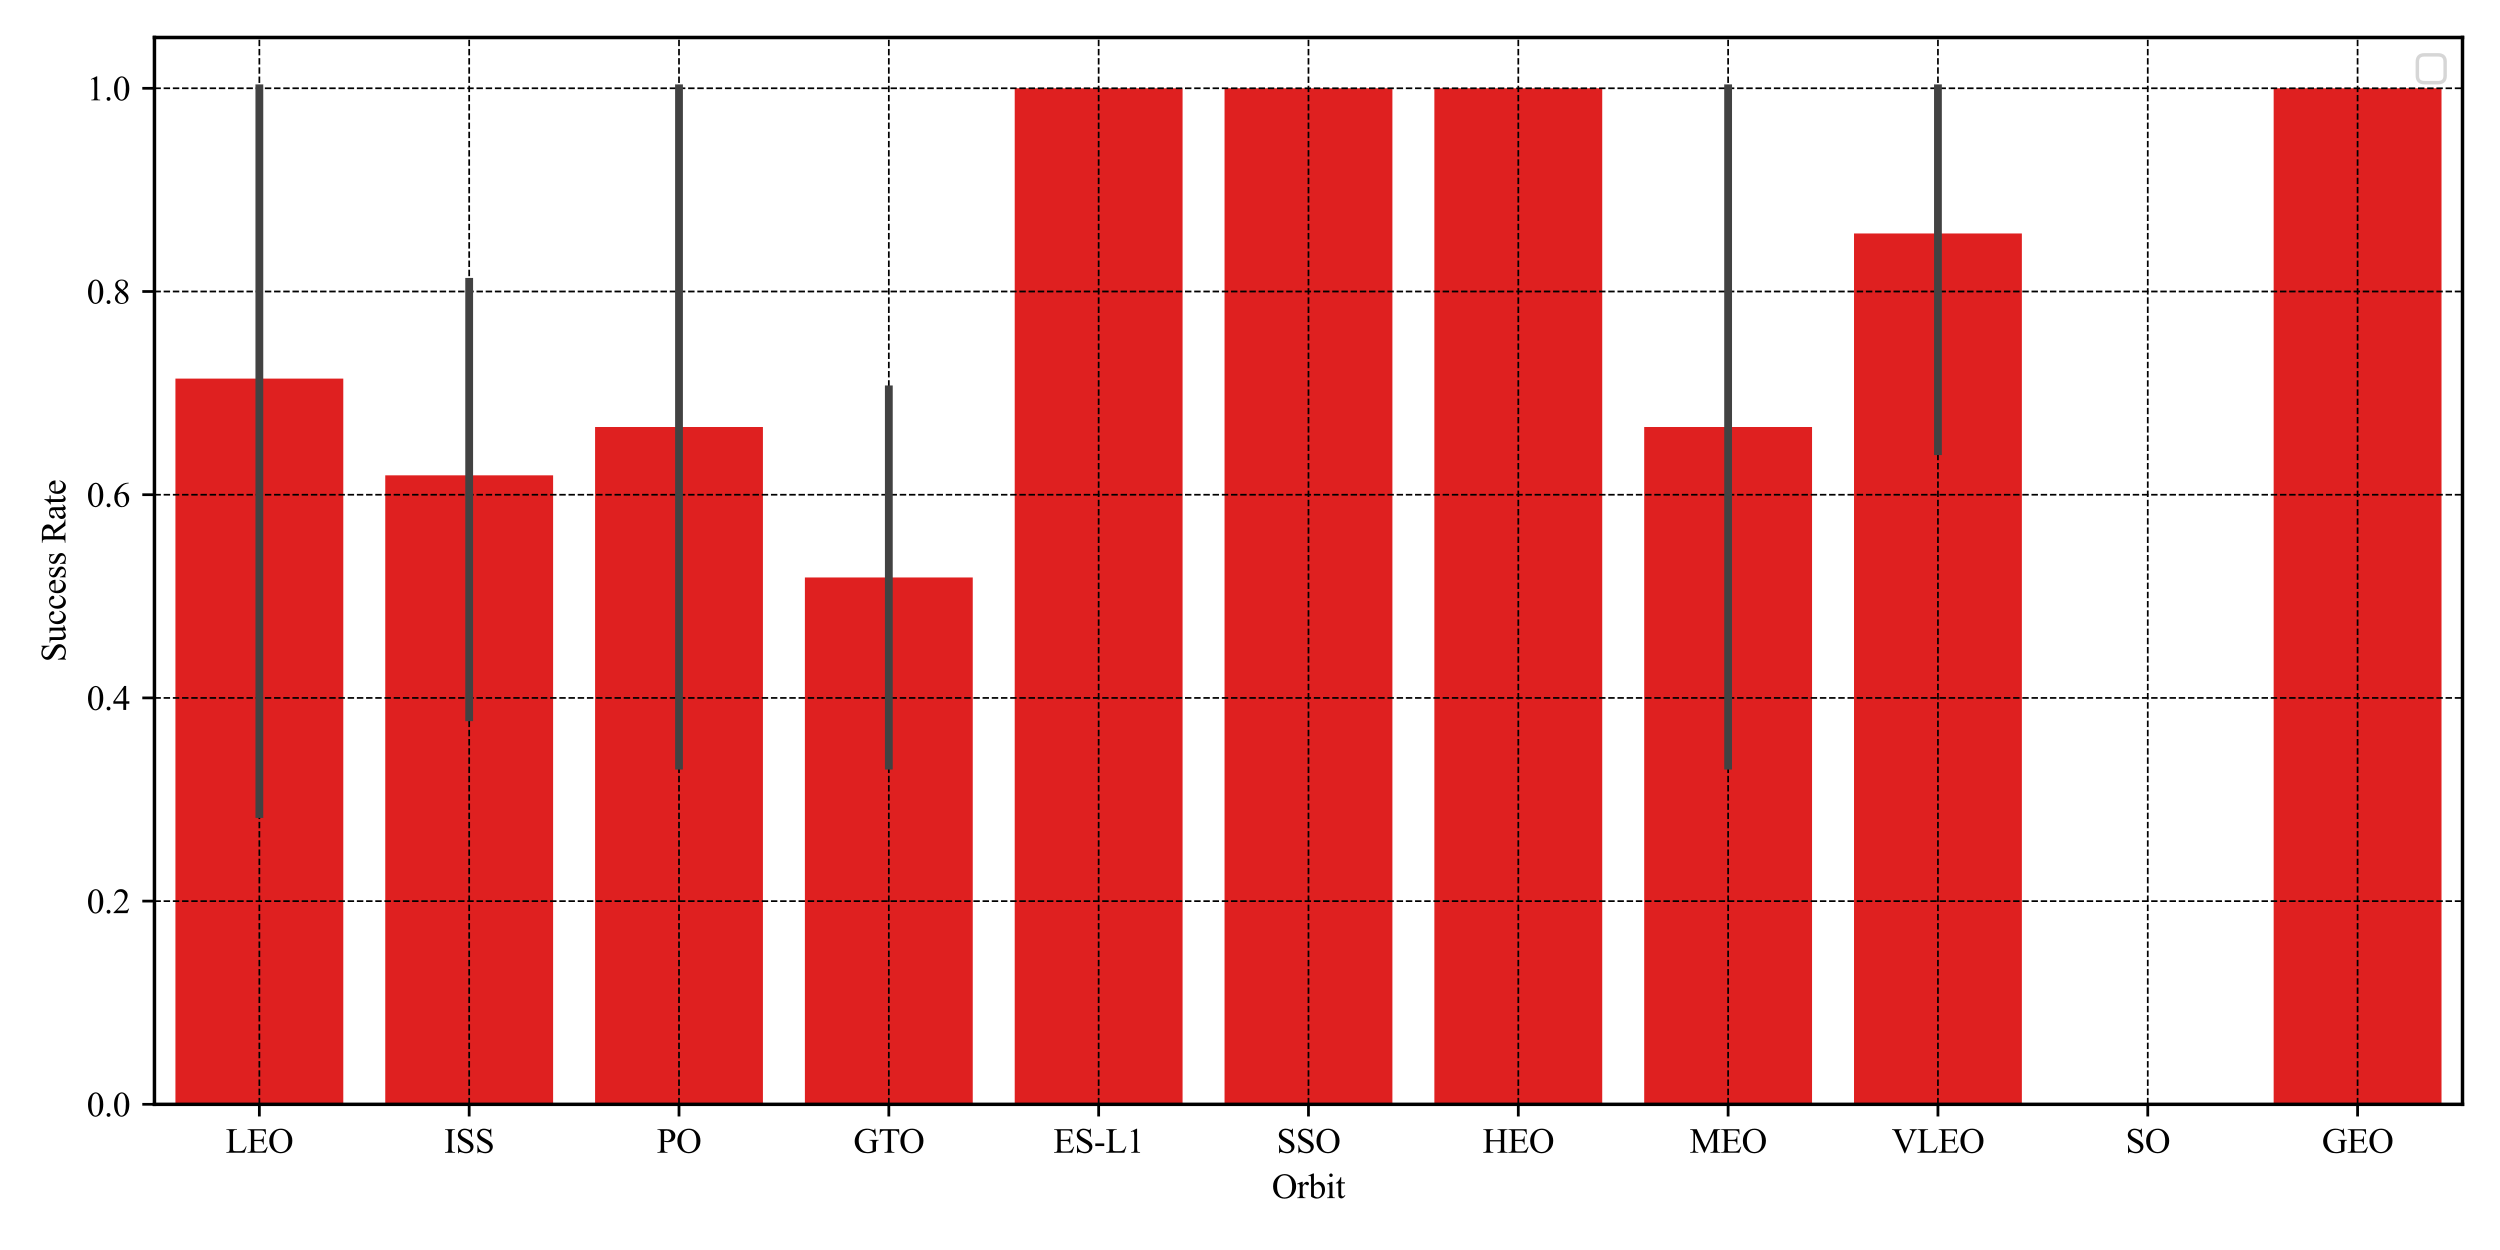 <?xml version="1.0" encoding="utf-8" standalone="no"?>
<!DOCTYPE svg PUBLIC "-//W3C//DTD SVG 1.1//EN"
  "http://www.w3.org/Graphics/SVG/1.1/DTD/svg11.dtd">
<svg xmlns:xlink="http://www.w3.org/1999/xlink" width="720pt" height="360pt" viewBox="0 0 720 360" xmlns="http://www.w3.org/2000/svg" version="1.1">
 <defs>
  <style type="text/css">*{stroke-linejoin: round; stroke-linecap: butt}</style>
 </defs>
 <g id="figure_1">
  <g id="patch_1">
   <path d="M 0 360
L 720 360
L 720 0
L 0 0
z
" style="fill: #ffffff"/>
  </g>
  <g id="axes_1">
   <g id="patch_2">
    <path d="M 44.48 318.04
L 709.2 318.04
L 709.2 10.8
L 44.48 10.8
z
" style="fill: #ffffff"/>
   </g>
   <g id="patch_3">
    <path d="M 50.523 318.04
L 98.866 318.04
L 98.866 109.033
L 50.523 109.033
z
" clip-path="url(#p573bfc4d11)" style="fill: #df2020"/>
   </g>
   <g id="patch_4">
    <path d="M 110.952 318.04
L 159.295 318.04
L 159.295 136.901
L 110.952 136.901
z
" clip-path="url(#p573bfc4d11)" style="fill: #df2020"/>
   </g>
   <g id="patch_5">
    <path d="M 171.381 318.04
L 219.724 318.04
L 219.724 122.967
L 171.381 122.967
z
" clip-path="url(#p573bfc4d11)" style="fill: #df2020"/>
   </g>
   <g id="patch_6">
    <path d="M 231.81 318.04
L 280.153 318.04
L 280.153 166.317
L 231.81 166.317
z
" clip-path="url(#p573bfc4d11)" style="fill: #df2020"/>
   </g>
   <g id="patch_7">
    <path d="M 292.239 318.04
L 340.583 318.04
L 340.583 25.43
L 292.239 25.43
z
" clip-path="url(#p573bfc4d11)" style="fill: #df2020"/>
   </g>
   <g id="patch_8">
    <path d="M 352.668 318.04
L 401.012 318.04
L 401.012 25.43
L 352.668 25.43
z
" clip-path="url(#p573bfc4d11)" style="fill: #df2020"/>
   </g>
   <g id="patch_9">
    <path d="M 413.097 318.04
L 461.441 318.04
L 461.441 25.43
L 413.097 25.43
z
" clip-path="url(#p573bfc4d11)" style="fill: #df2020"/>
   </g>
   <g id="patch_10">
    <path d="M 473.527 318.04
L 521.87 318.04
L 521.87 122.967
L 473.527 122.967
z
" clip-path="url(#p573bfc4d11)" style="fill: #df2020"/>
   </g>
   <g id="patch_11">
    <path d="M 533.956 318.04
L 582.299 318.04
L 582.299 67.232
L 533.956 67.232
z
" clip-path="url(#p573bfc4d11)" style="fill: #df2020"/>
   </g>
   <g id="patch_12">
    <path d="M 594.385 318.04
L 642.728 318.04
L 642.728 318.04
L 594.385 318.04
z
" clip-path="url(#p573bfc4d11)" style="fill: #df2020"/>
   </g>
   <g id="patch_13">
    <path d="M 654.814 318.04
L 703.157 318.04
L 703.157 25.43
L 654.814 25.43
z
" clip-path="url(#p573bfc4d11)" style="fill: #df2020"/>
   </g>
   <g id="matplotlib.axis_1">
    <g id="xtick_1">
     <g id="line2d_1">
      <path d="M 74.695 318.04
L 74.695 10.8
" clip-path="url(#p573bfc4d11)" style="fill: none; stroke-dasharray: 1.85,0.8; stroke-dashoffset: 0; stroke: #000000; stroke-width: 0.5"/>
     </g>
     <g id="line2d_2">
      <defs>
       <path id="ma840906dba" d="M 0 0
L 0 3.5
" style="stroke: #000000; stroke-width: 0.8"/>
      </defs>
      <g>
       <use xlink:href="#ma840906dba" x="74.695" y="318.04" style="stroke: #000000; stroke-width: 0.8"/>
      </g>
     </g>
     <g id="text_1">
      <!-- LEO -->
      <g transform="translate(64.976 331.984) scale(0.1 -0.1)">
       <defs>
        <path id="TimesNewRomanPSMT-4c" d="M 3669 1172
L 3772 1150
L 3409 0
L 128 0
L 128 116
L 288 116
Q 556 116 672 291
Q 738 391 738 753
L 738 3488
Q 738 3884 650 3984
Q 528 4122 288 4122
L 128 4122
L 128 4238
L 2047 4238
L 2047 4122
Q 1709 4125 1573 4059
Q 1438 3994 1388 3894
Q 1338 3794 1338 3416
L 1338 753
Q 1338 494 1388 397
Q 1425 331 1503 300
Q 1581 269 1991 269
L 2300 269
Q 2788 269 2984 341
Q 3181 413 3343 595
Q 3506 778 3669 1172
z
" transform="scale(0.016)"/>
        <path id="TimesNewRomanPSMT-45" d="M 1338 4006
L 1338 2331
L 2269 2331
Q 2631 2331 2753 2441
Q 2916 2584 2934 2947
L 3050 2947
L 3050 1472
L 2934 1472
Q 2891 1781 2847 1869
Q 2791 1978 2662 2040
Q 2534 2103 2269 2103
L 1338 2103
L 1338 706
Q 1338 425 1363 364
Q 1388 303 1450 267
Q 1513 231 1688 231
L 2406 231
Q 2766 231 2928 281
Q 3091 331 3241 478
Q 3434 672 3638 1063
L 3763 1063
L 3397 0
L 131 0
L 131 116
L 281 116
Q 431 116 566 188
Q 666 238 702 338
Q 738 438 738 747
L 738 3500
Q 738 3903 656 3997
Q 544 4122 281 4122
L 131 4122
L 131 4238
L 3397 4238
L 3444 3309
L 3322 3309
Q 3256 3644 3176 3769
Q 3097 3894 2941 3959
Q 2816 4006 2500 4006
L 1338 4006
z
" transform="scale(0.016)"/>
        <path id="TimesNewRomanPSMT-4f" d="M 2341 4334
Q 3166 4334 3770 3707
Q 4375 3081 4375 2144
Q 4375 1178 3765 540
Q 3156 -97 2291 -97
Q 1416 -97 820 525
Q 225 1147 225 2134
Q 225 3144 913 3781
Q 1509 4334 2341 4334
z
M 2281 4106
Q 1713 4106 1369 3684
Q 941 3159 941 2147
Q 941 1109 1384 550
Q 1725 125 2284 125
Q 2881 125 3270 590
Q 3659 1056 3659 2059
Q 3659 3147 3231 3681
Q 2888 4106 2281 4106
z
" transform="scale(0.016)"/>
       </defs>
       <use xlink:href="#TimesNewRomanPSMT-4c"/>
       <use xlink:href="#TimesNewRomanPSMT-45" transform="translate(61.084 0)"/>
       <use xlink:href="#TimesNewRomanPSMT-4f" transform="translate(122.168 0)"/>
      </g>
     </g>
    </g>
    <g id="xtick_2">
     <g id="line2d_3">
      <path d="M 135.124 318.04
L 135.124 10.8
" clip-path="url(#p573bfc4d11)" style="fill: none; stroke-dasharray: 1.85,0.8; stroke-dashoffset: 0; stroke: #000000; stroke-width: 0.5"/>
     </g>
     <g id="line2d_4">
      <g>
       <use xlink:href="#ma840906dba" x="135.124" y="318.04" style="stroke: #000000; stroke-width: 0.8"/>
      </g>
     </g>
     <g id="text_2">
      <!-- ISS -->
      <g transform="translate(127.898 331.984) scale(0.1 -0.1)">
       <defs>
        <path id="TimesNewRomanPSMT-49" d="M 1975 116
L 1975 0
L 159 0
L 159 116
L 309 116
Q 572 116 691 269
Q 766 369 766 750
L 766 3488
Q 766 3809 725 3913
Q 694 3991 597 4047
Q 459 4122 309 4122
L 159 4122
L 159 4238
L 1975 4238
L 1975 4122
L 1822 4122
Q 1563 4122 1444 3969
Q 1366 3869 1366 3488
L 1366 750
Q 1366 428 1406 325
Q 1438 247 1538 191
Q 1672 116 1822 116
L 1975 116
z
" transform="scale(0.016)"/>
        <path id="TimesNewRomanPSMT-53" d="M 2934 4334
L 2934 2869
L 2819 2869
Q 2763 3291 2617 3541
Q 2472 3791 2203 3937
Q 1934 4084 1647 4084
Q 1322 4084 1109 3886
Q 897 3688 897 3434
Q 897 3241 1031 3081
Q 1225 2847 1953 2456
Q 2547 2138 2764 1967
Q 2981 1797 3098 1565
Q 3216 1334 3216 1081
Q 3216 600 2842 251
Q 2469 -97 1881 -97
Q 1697 -97 1534 -69
Q 1438 -53 1133 45
Q 828 144 747 144
Q 669 144 623 97
Q 578 50 556 -97
L 441 -97
L 441 1356
L 556 1356
Q 638 900 775 673
Q 913 447 1195 297
Q 1478 147 1816 147
Q 2206 147 2432 353
Q 2659 559 2659 841
Q 2659 997 2573 1156
Q 2488 1316 2306 1453
Q 2184 1547 1640 1851
Q 1097 2156 867 2337
Q 638 2519 519 2737
Q 400 2956 400 3219
Q 400 3675 750 4004
Q 1100 4334 1641 4334
Q 1978 4334 2356 4169
Q 2531 4091 2603 4091
Q 2684 4091 2736 4139
Q 2788 4188 2819 4334
L 2934 4334
z
" transform="scale(0.016)"/>
       </defs>
       <use xlink:href="#TimesNewRomanPSMT-49"/>
       <use xlink:href="#TimesNewRomanPSMT-53" transform="translate(33.301 0)"/>
       <use xlink:href="#TimesNewRomanPSMT-53" transform="translate(88.916 0)"/>
      </g>
     </g>
    </g>
    <g id="xtick_3">
     <g id="line2d_5">
      <path d="M 195.553 318.04
L 195.553 10.8
" clip-path="url(#p573bfc4d11)" style="fill: none; stroke-dasharray: 1.85,0.8; stroke-dashoffset: 0; stroke: #000000; stroke-width: 0.5"/>
     </g>
     <g id="line2d_6">
      <g>
       <use xlink:href="#ma840906dba" x="195.553" y="318.04" style="stroke: #000000; stroke-width: 0.8"/>
      </g>
     </g>
     <g id="text_3">
      <!-- PO -->
      <g transform="translate(189.161 331.984) scale(0.1 -0.1)">
       <defs>
        <path id="TimesNewRomanPSMT-50" d="M 1313 1984
L 1313 750
Q 1313 350 1400 253
Q 1519 116 1759 116
L 1922 116
L 1922 0
L 106 0
L 106 116
L 266 116
Q 534 116 650 291
Q 713 388 713 750
L 713 3488
Q 713 3888 628 3984
Q 506 4122 266 4122
L 106 4122
L 106 4238
L 1659 4238
Q 2228 4238 2556 4120
Q 2884 4003 3109 3725
Q 3334 3447 3334 3066
Q 3334 2547 2992 2222
Q 2650 1897 2025 1897
Q 1872 1897 1694 1919
Q 1516 1941 1313 1984
z
M 1313 2163
Q 1478 2131 1606 2115
Q 1734 2100 1825 2100
Q 2150 2100 2386 2351
Q 2622 2603 2622 3003
Q 2622 3278 2509 3514
Q 2397 3750 2190 3867
Q 1984 3984 1722 3984
Q 1563 3984 1313 3925
L 1313 2163
z
" transform="scale(0.016)"/>
       </defs>
       <use xlink:href="#TimesNewRomanPSMT-50"/>
       <use xlink:href="#TimesNewRomanPSMT-4f" transform="translate(55.615 0)"/>
      </g>
     </g>
    </g>
    <g id="xtick_4">
     <g id="line2d_7">
      <path d="M 255.982 318.04
L 255.982 10.8
" clip-path="url(#p573bfc4d11)" style="fill: none; stroke-dasharray: 1.85,0.8; stroke-dashoffset: 0; stroke: #000000; stroke-width: 0.5"/>
     </g>
     <g id="line2d_8">
      <g>
       <use xlink:href="#ma840906dba" x="255.982" y="318.04" style="stroke: #000000; stroke-width: 0.8"/>
      </g>
     </g>
     <g id="text_4">
      <!-- GTO -->
      <g transform="translate(245.794 331.984) scale(0.1 -0.1)">
       <defs>
        <path id="TimesNewRomanPSMT-47" d="M 3928 4334
L 4038 2997
L 3928 2997
Q 3763 3497 3500 3750
Q 3122 4116 2528 4116
Q 1719 4116 1297 3475
Q 944 2934 944 2188
Q 944 1581 1178 1081
Q 1413 581 1792 348
Q 2172 116 2572 116
Q 2806 116 3025 175
Q 3244 234 3447 350
L 3447 1575
Q 3447 1894 3398 1992
Q 3350 2091 3248 2142
Q 3147 2194 2891 2194
L 2891 2313
L 4531 2313
L 4531 2194
L 4453 2194
Q 4209 2194 4119 2031
Q 4056 1916 4056 1575
L 4056 278
Q 3697 84 3347 -6
Q 2997 -97 2569 -97
Q 1341 -97 703 691
Q 225 1281 225 2053
Q 225 2613 494 3125
Q 813 3734 1369 4063
Q 1834 4334 2469 4334
Q 2700 4334 2889 4296
Q 3078 4259 3425 4131
Q 3600 4066 3659 4066
Q 3719 4066 3761 4120
Q 3803 4175 3813 4334
L 3928 4334
z
" transform="scale(0.016)"/>
        <path id="TimesNewRomanPSMT-54" d="M 3703 4238
L 3750 3244
L 3631 3244
Q 3597 3506 3538 3619
Q 3441 3800 3280 3886
Q 3119 3972 2856 3972
L 2259 3972
L 2259 734
Q 2259 344 2344 247
Q 2463 116 2709 116
L 2856 116
L 2856 0
L 1059 0
L 1059 116
L 1209 116
Q 1478 116 1591 278
Q 1659 378 1659 734
L 1659 3972
L 1150 3972
Q 853 3972 728 3928
Q 566 3869 450 3700
Q 334 3531 313 3244
L 194 3244
L 244 4238
L 3703 4238
z
" transform="scale(0.016)"/>
       </defs>
       <use xlink:href="#TimesNewRomanPSMT-47"/>
       <use xlink:href="#TimesNewRomanPSMT-54" transform="translate(72.217 0)"/>
       <use xlink:href="#TimesNewRomanPSMT-4f" transform="translate(131.551 0)"/>
      </g>
     </g>
    </g>
    <g id="xtick_5">
     <g id="line2d_9">
      <path d="M 316.411 318.04
L 316.411 10.8
" clip-path="url(#p573bfc4d11)" style="fill: none; stroke-dasharray: 1.85,0.8; stroke-dashoffset: 0; stroke: #000000; stroke-width: 0.5"/>
     </g>
     <g id="line2d_10">
      <g>
       <use xlink:href="#ma840906dba" x="316.411" y="318.04" style="stroke: #000000; stroke-width: 0.8"/>
      </g>
     </g>
     <g id="text_5">
      <!-- ES-L1 -->
      <g transform="translate(303.358 331.984) scale(0.1 -0.1)">
       <defs>
        <path id="TimesNewRomanPSMT-2d" d="M 259 1672
L 1875 1672
L 1875 1200
L 259 1200
L 259 1672
z
" transform="scale(0.016)"/>
        <path id="TimesNewRomanPSMT-31" d="M 750 3822
L 1781 4325
L 1884 4325
L 1884 747
Q 1884 391 1914 303
Q 1944 216 2037 169
Q 2131 122 2419 116
L 2419 0
L 825 0
L 825 116
Q 1125 122 1212 167
Q 1300 213 1334 289
Q 1369 366 1369 747
L 1369 3034
Q 1369 3497 1338 3628
Q 1316 3728 1258 3775
Q 1200 3822 1119 3822
Q 1003 3822 797 3725
L 750 3822
z
" transform="scale(0.016)"/>
       </defs>
       <use xlink:href="#TimesNewRomanPSMT-45"/>
       <use xlink:href="#TimesNewRomanPSMT-53" transform="translate(61.084 0)"/>
       <use xlink:href="#TimesNewRomanPSMT-2d" transform="translate(116.699 0)"/>
       <use xlink:href="#TimesNewRomanPSMT-4c" transform="translate(150 0)"/>
       <use xlink:href="#TimesNewRomanPSMT-31" transform="translate(211.084 0)"/>
      </g>
     </g>
    </g>
    <g id="xtick_6">
     <g id="line2d_11">
      <path d="M 376.84 318.04
L 376.84 10.8
" clip-path="url(#p573bfc4d11)" style="fill: none; stroke-dasharray: 1.85,0.8; stroke-dashoffset: 0; stroke: #000000; stroke-width: 0.5"/>
     </g>
     <g id="line2d_12">
      <g>
       <use xlink:href="#ma840906dba" x="376.84" y="318.04" style="stroke: #000000; stroke-width: 0.8"/>
      </g>
     </g>
     <g id="text_6">
      <!-- SSO -->
      <g transform="translate(367.668 331.984) scale(0.1 -0.1)">
       <use xlink:href="#TimesNewRomanPSMT-53"/>
       <use xlink:href="#TimesNewRomanPSMT-53" transform="translate(55.615 0)"/>
       <use xlink:href="#TimesNewRomanPSMT-4f" transform="translate(111.23 0)"/>
      </g>
     </g>
    </g>
    <g id="xtick_7">
     <g id="line2d_13">
      <path d="M 437.269 318.04
L 437.269 10.8
" clip-path="url(#p573bfc4d11)" style="fill: none; stroke-dasharray: 1.85,0.8; stroke-dashoffset: 0; stroke: #000000; stroke-width: 0.5"/>
     </g>
     <g id="line2d_14">
      <g>
       <use xlink:href="#ma840906dba" x="437.269" y="318.04" style="stroke: #000000; stroke-width: 0.8"/>
      </g>
     </g>
     <g id="text_7">
      <!-- HEO -->
      <g transform="translate(426.993 331.984) scale(0.1 -0.1)">
       <defs>
        <path id="TimesNewRomanPSMT-48" d="M 1316 2272
L 3284 2272
L 3284 3484
Q 3284 3809 3244 3913
Q 3213 3991 3113 4047
Q 2978 4122 2828 4122
L 2678 4122
L 2678 4238
L 4491 4238
L 4491 4122
L 4341 4122
Q 4191 4122 4056 4050
Q 3956 4000 3920 3898
Q 3884 3797 3884 3484
L 3884 750
Q 3884 428 3925 325
Q 3956 247 4053 191
Q 4191 116 4341 116
L 4491 116
L 4491 0
L 2678 0
L 2678 116
L 2828 116
Q 3088 116 3206 269
Q 3284 369 3284 750
L 3284 2041
L 1316 2041
L 1316 750
Q 1316 428 1356 325
Q 1388 247 1488 191
Q 1622 116 1772 116
L 1925 116
L 1925 0
L 109 0
L 109 116
L 259 116
Q 522 116 641 269
Q 716 369 716 750
L 716 3484
Q 716 3809 675 3913
Q 644 3991 547 4047
Q 409 4122 259 4122
L 109 4122
L 109 4238
L 1925 4238
L 1925 4122
L 1772 4122
Q 1622 4122 1488 4050
Q 1391 4000 1353 3898
Q 1316 3797 1316 3484
L 1316 2272
z
" transform="scale(0.016)"/>
       </defs>
       <use xlink:href="#TimesNewRomanPSMT-48"/>
       <use xlink:href="#TimesNewRomanPSMT-45" transform="translate(72.217 0)"/>
       <use xlink:href="#TimesNewRomanPSMT-4f" transform="translate(133.301 0)"/>
      </g>
     </g>
    </g>
    <g id="xtick_8">
     <g id="line2d_15">
      <path d="M 497.698 318.04
L 497.698 10.8
" clip-path="url(#p573bfc4d11)" style="fill: none; stroke-dasharray: 1.85,0.8; stroke-dashoffset: 0; stroke: #000000; stroke-width: 0.5"/>
     </g>
     <g id="line2d_16">
      <g>
       <use xlink:href="#ma840906dba" x="497.698" y="318.04" style="stroke: #000000; stroke-width: 0.8"/>
      </g>
     </g>
     <g id="text_8">
      <!-- MEO -->
      <g transform="translate(486.587 331.984) scale(0.1 -0.1)">
       <defs>
        <path id="TimesNewRomanPSMT-4d" d="M 2619 0
L 981 3566
L 981 734
Q 981 344 1066 247
Q 1181 116 1431 116
L 1581 116
L 1581 0
L 106 0
L 106 116
L 256 116
Q 525 116 638 278
Q 706 378 706 734
L 706 3503
Q 706 3784 644 3909
Q 600 4000 483 4061
Q 366 4122 106 4122
L 106 4238
L 1306 4238
L 2844 922
L 4356 4238
L 5556 4238
L 5556 4122
L 5409 4122
Q 5138 4122 5025 3959
Q 4956 3859 4956 3503
L 4956 734
Q 4956 344 5044 247
Q 5159 116 5409 116
L 5556 116
L 5556 0
L 3756 0
L 3756 116
L 3906 116
Q 4178 116 4288 278
Q 4356 378 4356 734
L 4356 3566
L 2722 0
L 2619 0
z
" transform="scale(0.016)"/>
       </defs>
       <use xlink:href="#TimesNewRomanPSMT-4d"/>
       <use xlink:href="#TimesNewRomanPSMT-45" transform="translate(88.916 0)"/>
       <use xlink:href="#TimesNewRomanPSMT-4f" transform="translate(150 0)"/>
      </g>
     </g>
    </g>
    <g id="xtick_9">
     <g id="line2d_17">
      <path d="M 558.127 318.04
L 558.127 10.8
" clip-path="url(#p573bfc4d11)" style="fill: none; stroke-dasharray: 1.85,0.8; stroke-dashoffset: 0; stroke: #000000; stroke-width: 0.5"/>
     </g>
     <g id="line2d_18">
      <g>
       <use xlink:href="#ma840906dba" x="558.127" y="318.04" style="stroke: #000000; stroke-width: 0.8"/>
      </g>
     </g>
     <g id="text_9">
      <!-- VLEO -->
      <g transform="translate(544.798 331.984) scale(0.1 -0.1)">
       <defs>
        <path id="TimesNewRomanPSMT-56" d="M 4544 4238
L 4544 4122
Q 4319 4081 4203 3978
Q 4038 3825 3909 3509
L 2431 -97
L 2316 -97
L 728 3556
Q 606 3838 556 3900
Q 478 3997 364 4051
Q 250 4106 56 4122
L 56 4238
L 1788 4238
L 1788 4122
Q 1494 4094 1406 4022
Q 1319 3950 1319 3838
Q 1319 3681 1463 3350
L 2541 866
L 3541 3319
Q 3688 3681 3688 3822
Q 3688 3913 3597 3995
Q 3506 4078 3291 4113
Q 3275 4116 3238 4122
L 3238 4238
L 4544 4238
z
" transform="scale(0.016)"/>
       </defs>
       <use xlink:href="#TimesNewRomanPSMT-56"/>
       <use xlink:href="#TimesNewRomanPSMT-4c" transform="translate(72.217 0)"/>
       <use xlink:href="#TimesNewRomanPSMT-45" transform="translate(133.301 0)"/>
       <use xlink:href="#TimesNewRomanPSMT-4f" transform="translate(194.385 0)"/>
      </g>
     </g>
    </g>
    <g id="xtick_10">
     <g id="line2d_19">
      <path d="M 618.556 318.04
L 618.556 10.8
" clip-path="url(#p573bfc4d11)" style="fill: none; stroke-dasharray: 1.85,0.8; stroke-dashoffset: 0; stroke: #000000; stroke-width: 0.5"/>
     </g>
     <g id="line2d_20">
      <g>
       <use xlink:href="#ma840906dba" x="618.556" y="318.04" style="stroke: #000000; stroke-width: 0.8"/>
      </g>
     </g>
     <g id="text_10">
      <!-- SO -->
      <g transform="translate(612.165 331.984) scale(0.1 -0.1)">
       <use xlink:href="#TimesNewRomanPSMT-53"/>
       <use xlink:href="#TimesNewRomanPSMT-4f" transform="translate(55.615 0)"/>
      </g>
     </g>
    </g>
    <g id="xtick_11">
     <g id="line2d_21">
      <path d="M 678.985 318.04
L 678.985 10.8
" clip-path="url(#p573bfc4d11)" style="fill: none; stroke-dasharray: 1.85,0.8; stroke-dashoffset: 0; stroke: #000000; stroke-width: 0.5"/>
     </g>
     <g id="line2d_22">
      <g>
       <use xlink:href="#ma840906dba" x="678.985" y="318.04" style="stroke: #000000; stroke-width: 0.8"/>
      </g>
     </g>
     <g id="text_11">
      <!-- GEO -->
      <g transform="translate(668.71 331.984) scale(0.1 -0.1)">
       <use xlink:href="#TimesNewRomanPSMT-47"/>
       <use xlink:href="#TimesNewRomanPSMT-45" transform="translate(72.217 0)"/>
       <use xlink:href="#TimesNewRomanPSMT-4f" transform="translate(133.301 0)"/>
      </g>
     </g>
    </g>
    <g id="text_12">
     <!-- Orbit -->
     <g transform="translate(366.286 345.067) scale(0.1 -0.1)">
      <defs>
       <path id="TimesNewRomanPSMT-72" d="M 1038 2947
L 1038 2303
Q 1397 2947 1775 2947
Q 1947 2947 2059 2842
Q 2172 2738 2172 2600
Q 2172 2478 2090 2393
Q 2009 2309 1897 2309
Q 1788 2309 1652 2417
Q 1516 2525 1450 2525
Q 1394 2525 1328 2463
Q 1188 2334 1038 2041
L 1038 669
Q 1038 431 1097 309
Q 1138 225 1241 169
Q 1344 113 1538 113
L 1538 0
L 72 0
L 72 113
Q 291 113 397 181
Q 475 231 506 341
Q 522 394 522 644
L 522 1753
Q 522 2253 501 2348
Q 481 2444 426 2487
Q 372 2531 291 2531
Q 194 2531 72 2484
L 41 2597
L 906 2947
L 1038 2947
z
" transform="scale(0.016)"/>
       <path id="TimesNewRomanPSMT-62" d="M 984 2369
Q 1400 2947 1881 2947
Q 2322 2947 2650 2570
Q 2978 2194 2978 1541
Q 2978 778 2472 313
Q 2038 -88 1503 -88
Q 1253 -88 995 3
Q 738 94 469 275
L 469 3241
Q 469 3728 445 3840
Q 422 3953 372 3993
Q 322 4034 247 4034
Q 159 4034 28 3984
L -16 4094
L 844 4444
L 984 4444
L 984 2369
z
M 984 2169
L 984 456
Q 1144 300 1314 220
Q 1484 141 1663 141
Q 1947 141 2192 453
Q 2438 766 2438 1363
Q 2438 1913 2192 2208
Q 1947 2503 1634 2503
Q 1469 2503 1303 2419
Q 1178 2356 984 2169
z
" transform="scale(0.016)"/>
       <path id="TimesNewRomanPSMT-69" d="M 928 4444
Q 1059 4444 1151 4351
Q 1244 4259 1244 4128
Q 1244 3997 1151 3903
Q 1059 3809 928 3809
Q 797 3809 703 3903
Q 609 3997 609 4128
Q 609 4259 701 4351
Q 794 4444 928 4444
z
M 1188 2947
L 1188 647
Q 1188 378 1227 289
Q 1266 200 1342 156
Q 1419 113 1622 113
L 1622 0
L 231 0
L 231 113
Q 441 113 512 153
Q 584 194 626 287
Q 669 381 669 647
L 669 1750
Q 669 2216 641 2353
Q 619 2453 572 2492
Q 525 2531 444 2531
Q 356 2531 231 2484
L 188 2597
L 1050 2947
L 1188 2947
z
" transform="scale(0.016)"/>
       <path id="TimesNewRomanPSMT-74" d="M 1031 3803
L 1031 2863
L 1700 2863
L 1700 2644
L 1031 2644
L 1031 788
Q 1031 509 1111 412
Q 1191 316 1316 316
Q 1419 316 1516 380
Q 1613 444 1666 569
L 1788 569
Q 1678 263 1478 108
Q 1278 -47 1066 -47
Q 922 -47 784 33
Q 647 113 581 261
Q 516 409 516 719
L 516 2644
L 63 2644
L 63 2747
Q 234 2816 414 2980
Q 594 3144 734 3369
Q 806 3488 934 3803
L 1031 3803
z
" transform="scale(0.016)"/>
      </defs>
      <use xlink:href="#TimesNewRomanPSMT-4f"/>
      <use xlink:href="#TimesNewRomanPSMT-72" transform="translate(72.217 0)"/>
      <use xlink:href="#TimesNewRomanPSMT-62" transform="translate(105.518 0)"/>
      <use xlink:href="#TimesNewRomanPSMT-69" transform="translate(155.518 0)"/>
      <use xlink:href="#TimesNewRomanPSMT-74" transform="translate(183.301 0)"/>
     </g>
    </g>
   </g>
   <g id="matplotlib.axis_2">
    <g id="ytick_1">
     <g id="line2d_23">
      <path d="M 44.48 318.04
L 709.2 318.04
" clip-path="url(#p573bfc4d11)" style="fill: none; stroke-dasharray: 1.85,0.8; stroke-dashoffset: 0; stroke: #000000; stroke-width: 0.5"/>
     </g>
     <g id="line2d_24">
      <defs>
       <path id="m95b8a2f362" d="M 0 0
L -3.5 0
" style="stroke: #000000; stroke-width: 0.8"/>
      </defs>
      <g>
       <use xlink:href="#m95b8a2f362" x="44.48" y="318.04" style="stroke: #000000; stroke-width: 0.8"/>
      </g>
     </g>
     <g id="text_13">
      <!-- 0.0 -->
      <g transform="translate(24.98 321.512) scale(0.1 -0.1)">
       <defs>
        <path id="TimesNewRomanPSMT-30" d="M 231 2094
Q 231 2819 450 3342
Q 669 3866 1031 4122
Q 1313 4325 1613 4325
Q 2100 4325 2488 3828
Q 2972 3213 2972 2159
Q 2972 1422 2759 906
Q 2547 391 2217 158
Q 1888 -75 1581 -75
Q 975 -75 572 641
Q 231 1244 231 2094
z
M 844 2016
Q 844 1141 1059 588
Q 1238 122 1591 122
Q 1759 122 1940 273
Q 2122 425 2216 781
Q 2359 1319 2359 2297
Q 2359 3022 2209 3506
Q 2097 3866 1919 4016
Q 1791 4119 1609 4119
Q 1397 4119 1231 3928
Q 1006 3669 925 3112
Q 844 2556 844 2016
z
" transform="scale(0.016)"/>
        <path id="TimesNewRomanPSMT-2e" d="M 800 606
Q 947 606 1047 504
Q 1147 403 1147 259
Q 1147 116 1045 14
Q 944 -88 800 -88
Q 656 -88 554 14
Q 453 116 453 259
Q 453 406 554 506
Q 656 606 800 606
z
" transform="scale(0.016)"/>
       </defs>
       <use xlink:href="#TimesNewRomanPSMT-30"/>
       <use xlink:href="#TimesNewRomanPSMT-2e" transform="translate(50 0)"/>
       <use xlink:href="#TimesNewRomanPSMT-30" transform="translate(75 0)"/>
      </g>
     </g>
    </g>
    <g id="ytick_2">
     <g id="line2d_25">
      <path d="M 44.48 259.518
L 709.2 259.518
" clip-path="url(#p573bfc4d11)" style="fill: none; stroke-dasharray: 1.85,0.8; stroke-dashoffset: 0; stroke: #000000; stroke-width: 0.5"/>
     </g>
     <g id="line2d_26">
      <g>
       <use xlink:href="#m95b8a2f362" x="44.48" y="259.518" style="stroke: #000000; stroke-width: 0.8"/>
      </g>
     </g>
     <g id="text_14">
      <!-- 0.2 -->
      <g transform="translate(24.98 262.99) scale(0.1 -0.1)">
       <defs>
        <path id="TimesNewRomanPSMT-32" d="M 2934 816
L 2638 0
L 138 0
L 138 116
Q 1241 1122 1691 1759
Q 2141 2397 2141 2925
Q 2141 3328 1894 3587
Q 1647 3847 1303 3847
Q 991 3847 742 3664
Q 494 3481 375 3128
L 259 3128
Q 338 3706 661 4015
Q 984 4325 1469 4325
Q 1984 4325 2329 3994
Q 2675 3663 2675 3213
Q 2675 2891 2525 2569
Q 2294 2063 1775 1497
Q 997 647 803 472
L 1909 472
Q 2247 472 2383 497
Q 2519 522 2628 598
Q 2738 675 2819 816
L 2934 816
z
" transform="scale(0.016)"/>
       </defs>
       <use xlink:href="#TimesNewRomanPSMT-30"/>
       <use xlink:href="#TimesNewRomanPSMT-2e" transform="translate(50 0)"/>
       <use xlink:href="#TimesNewRomanPSMT-32" transform="translate(75 0)"/>
      </g>
     </g>
    </g>
    <g id="ytick_3">
     <g id="line2d_27">
      <path d="M 44.48 200.996
L 709.2 200.996
" clip-path="url(#p573bfc4d11)" style="fill: none; stroke-dasharray: 1.85,0.8; stroke-dashoffset: 0; stroke: #000000; stroke-width: 0.5"/>
     </g>
     <g id="line2d_28">
      <g>
       <use xlink:href="#m95b8a2f362" x="44.48" y="200.996" style="stroke: #000000; stroke-width: 0.8"/>
      </g>
     </g>
     <g id="text_15">
      <!-- 0.4 -->
      <g transform="translate(24.98 204.468) scale(0.1 -0.1)">
       <defs>
        <path id="TimesNewRomanPSMT-34" d="M 2978 1563
L 2978 1119
L 2409 1119
L 2409 0
L 1894 0
L 1894 1119
L 100 1119
L 100 1519
L 2066 4325
L 2409 4325
L 2409 1563
L 2978 1563
z
M 1894 1563
L 1894 3666
L 406 1563
L 1894 1563
z
" transform="scale(0.016)"/>
       </defs>
       <use xlink:href="#TimesNewRomanPSMT-30"/>
       <use xlink:href="#TimesNewRomanPSMT-2e" transform="translate(50 0)"/>
       <use xlink:href="#TimesNewRomanPSMT-34" transform="translate(75 0)"/>
      </g>
     </g>
    </g>
    <g id="ytick_4">
     <g id="line2d_29">
      <path d="M 44.48 142.474
L 709.2 142.474
" clip-path="url(#p573bfc4d11)" style="fill: none; stroke-dasharray: 1.85,0.8; stroke-dashoffset: 0; stroke: #000000; stroke-width: 0.5"/>
     </g>
     <g id="line2d_30">
      <g>
       <use xlink:href="#m95b8a2f362" x="44.48" y="142.474" style="stroke: #000000; stroke-width: 0.8"/>
      </g>
     </g>
     <g id="text_16">
      <!-- 0.6 -->
      <g transform="translate(24.98 145.946) scale(0.1 -0.1)">
       <defs>
        <path id="TimesNewRomanPSMT-36" d="M 2869 4325
L 2869 4209
Q 2456 4169 2195 4045
Q 1934 3922 1679 3669
Q 1425 3416 1258 3105
Q 1091 2794 978 2366
Q 1428 2675 1881 2675
Q 2316 2675 2634 2325
Q 2953 1975 2953 1425
Q 2953 894 2631 456
Q 2244 -75 1606 -75
Q 1172 -75 869 213
Q 275 772 275 1663
Q 275 2231 503 2743
Q 731 3256 1154 3653
Q 1578 4050 1965 4187
Q 2353 4325 2688 4325
L 2869 4325
z
M 925 2138
Q 869 1716 869 1456
Q 869 1156 980 804
Q 1091 453 1309 247
Q 1469 100 1697 100
Q 1969 100 2183 356
Q 2397 613 2397 1088
Q 2397 1622 2184 2012
Q 1972 2403 1581 2403
Q 1463 2403 1327 2353
Q 1191 2303 925 2138
z
" transform="scale(0.016)"/>
       </defs>
       <use xlink:href="#TimesNewRomanPSMT-30"/>
       <use xlink:href="#TimesNewRomanPSMT-2e" transform="translate(50 0)"/>
       <use xlink:href="#TimesNewRomanPSMT-36" transform="translate(75 0)"/>
      </g>
     </g>
    </g>
    <g id="ytick_5">
     <g id="line2d_31">
      <path d="M 44.48 83.952
L 709.2 83.952
" clip-path="url(#p573bfc4d11)" style="fill: none; stroke-dasharray: 1.85,0.8; stroke-dashoffset: 0; stroke: #000000; stroke-width: 0.5"/>
     </g>
     <g id="line2d_32">
      <g>
       <use xlink:href="#m95b8a2f362" x="44.48" y="83.952" style="stroke: #000000; stroke-width: 0.8"/>
      </g>
     </g>
     <g id="text_17">
      <!-- 0.8 -->
      <g transform="translate(24.98 87.424) scale(0.1 -0.1)">
       <defs>
        <path id="TimesNewRomanPSMT-38" d="M 1228 2134
Q 725 2547 579 2797
Q 434 3047 434 3316
Q 434 3728 753 4026
Q 1072 4325 1600 4325
Q 2113 4325 2425 4047
Q 2738 3769 2738 3413
Q 2738 3175 2569 2928
Q 2400 2681 1866 2347
Q 2416 1922 2594 1678
Q 2831 1359 2831 1006
Q 2831 559 2490 242
Q 2150 -75 1597 -75
Q 994 -75 656 303
Q 388 606 388 966
Q 388 1247 577 1523
Q 766 1800 1228 2134
z
M 1719 2469
Q 2094 2806 2194 3001
Q 2294 3197 2294 3444
Q 2294 3772 2109 3958
Q 1925 4144 1606 4144
Q 1288 4144 1088 3959
Q 888 3775 888 3528
Q 888 3366 970 3203
Q 1053 3041 1206 2894
L 1719 2469
z
M 1375 2016
Q 1116 1797 991 1539
Q 866 1281 866 981
Q 866 578 1086 336
Q 1306 94 1647 94
Q 1984 94 2187 284
Q 2391 475 2391 747
Q 2391 972 2272 1150
Q 2050 1481 1375 2016
z
" transform="scale(0.016)"/>
       </defs>
       <use xlink:href="#TimesNewRomanPSMT-30"/>
       <use xlink:href="#TimesNewRomanPSMT-2e" transform="translate(50 0)"/>
       <use xlink:href="#TimesNewRomanPSMT-38" transform="translate(75 0)"/>
      </g>
     </g>
    </g>
    <g id="ytick_6">
     <g id="line2d_33">
      <path d="M 44.48 25.43
L 709.2 25.43
" clip-path="url(#p573bfc4d11)" style="fill: none; stroke-dasharray: 1.85,0.8; stroke-dashoffset: 0; stroke: #000000; stroke-width: 0.5"/>
     </g>
     <g id="line2d_34">
      <g>
       <use xlink:href="#m95b8a2f362" x="44.48" y="25.43" style="stroke: #000000; stroke-width: 0.8"/>
      </g>
     </g>
     <g id="text_18">
      <!-- 1.0 -->
      <g transform="translate(24.98 28.902) scale(0.1 -0.1)">
       <use xlink:href="#TimesNewRomanPSMT-31"/>
       <use xlink:href="#TimesNewRomanPSMT-2e" transform="translate(50 0)"/>
       <use xlink:href="#TimesNewRomanPSMT-30" transform="translate(75 0)"/>
      </g>
     </g>
    </g>
    <g id="text_19">
     <!-- Success Rate -->
     <g transform="translate(18.841 190.665) rotate(-90) scale(0.1 -0.1)">
      <defs>
       <path id="TimesNewRomanPSMT-75" d="M 2709 2863
L 2709 1128
Q 2709 631 2732 520
Q 2756 409 2807 365
Q 2859 322 2928 322
Q 3025 322 3147 375
L 3191 266
L 2334 -88
L 2194 -88
L 2194 519
Q 1825 119 1631 15
Q 1438 -88 1222 -88
Q 981 -88 804 51
Q 628 191 559 409
Q 491 628 491 1028
L 491 2306
Q 491 2509 447 2587
Q 403 2666 317 2708
Q 231 2750 6 2747
L 6 2863
L 1009 2863
L 1009 947
Q 1009 547 1148 422
Q 1288 297 1484 297
Q 1619 297 1789 381
Q 1959 466 2194 703
L 2194 2325
Q 2194 2569 2105 2655
Q 2016 2741 1734 2747
L 1734 2863
L 2709 2863
z
" transform="scale(0.016)"/>
       <path id="TimesNewRomanPSMT-63" d="M 2631 1088
Q 2516 522 2178 217
Q 1841 -88 1431 -88
Q 944 -88 581 321
Q 219 731 219 1428
Q 219 2103 620 2525
Q 1022 2947 1584 2947
Q 2006 2947 2278 2723
Q 2550 2500 2550 2259
Q 2550 2141 2473 2067
Q 2397 1994 2259 1994
Q 2075 1994 1981 2113
Q 1928 2178 1911 2362
Q 1894 2547 1784 2644
Q 1675 2738 1481 2738
Q 1169 2738 978 2506
Q 725 2200 725 1697
Q 725 1184 976 792
Q 1228 400 1656 400
Q 1963 400 2206 609
Q 2378 753 2541 1131
L 2631 1088
z
" transform="scale(0.016)"/>
       <path id="TimesNewRomanPSMT-65" d="M 681 1784
Q 678 1147 991 784
Q 1303 422 1725 422
Q 2006 422 2214 576
Q 2422 731 2563 1106
L 2659 1044
Q 2594 616 2278 264
Q 1963 -88 1488 -88
Q 972 -88 605 314
Q 238 716 238 1394
Q 238 2128 614 2539
Q 991 2950 1559 2950
Q 2041 2950 2350 2633
Q 2659 2316 2659 1784
L 681 1784
z
M 681 1966
L 2006 1966
Q 1991 2241 1941 2353
Q 1863 2528 1708 2628
Q 1553 2728 1384 2728
Q 1125 2728 920 2526
Q 716 2325 681 1966
z
" transform="scale(0.016)"/>
       <path id="TimesNewRomanPSMT-73" d="M 2050 2947
L 2050 1972
L 1947 1972
Q 1828 2431 1642 2597
Q 1456 2763 1169 2763
Q 950 2763 815 2647
Q 681 2531 681 2391
Q 681 2216 781 2091
Q 878 1963 1175 1819
L 1631 1597
Q 2266 1288 2266 781
Q 2266 391 1970 151
Q 1675 -88 1309 -88
Q 1047 -88 709 6
Q 606 38 541 38
Q 469 38 428 -44
L 325 -44
L 325 978
L 428 978
Q 516 541 762 319
Q 1009 97 1316 97
Q 1531 97 1667 223
Q 1803 350 1803 528
Q 1803 744 1651 891
Q 1500 1038 1047 1263
Q 594 1488 453 1669
Q 313 1847 313 2119
Q 313 2472 555 2709
Q 797 2947 1181 2947
Q 1350 2947 1591 2875
Q 1750 2828 1803 2828
Q 1853 2828 1881 2850
Q 1909 2872 1947 2947
L 2050 2947
z
" transform="scale(0.016)"/>
       <path id="TimesNewRomanPSMT-20" transform="scale(0.016)"/>
       <path id="TimesNewRomanPSMT-52" d="M 4325 0
L 3194 0
L 1759 1981
Q 1600 1975 1500 1975
Q 1459 1975 1412 1976
Q 1366 1978 1316 1981
L 1316 750
Q 1316 350 1403 253
Q 1522 116 1759 116
L 1925 116
L 1925 0
L 109 0
L 109 116
L 269 116
Q 538 116 653 291
Q 719 388 719 750
L 719 3488
Q 719 3888 631 3984
Q 509 4122 269 4122
L 109 4122
L 109 4238
L 1653 4238
Q 2328 4238 2648 4139
Q 2969 4041 3192 3777
Q 3416 3513 3416 3147
Q 3416 2756 3161 2468
Q 2906 2181 2372 2063
L 3247 847
Q 3547 428 3762 290
Q 3978 153 4325 116
L 4325 0
z
M 1316 2178
Q 1375 2178 1419 2176
Q 1463 2175 1491 2175
Q 2097 2175 2405 2437
Q 2713 2700 2713 3106
Q 2713 3503 2464 3751
Q 2216 4000 1806 4000
Q 1625 4000 1316 3941
L 1316 2178
z
" transform="scale(0.016)"/>
       <path id="TimesNewRomanPSMT-61" d="M 1822 413
Q 1381 72 1269 19
Q 1100 -59 909 -59
Q 613 -59 420 144
Q 228 347 228 678
Q 228 888 322 1041
Q 450 1253 767 1440
Q 1084 1628 1822 1897
L 1822 2009
Q 1822 2438 1686 2597
Q 1550 2756 1291 2756
Q 1094 2756 978 2650
Q 859 2544 859 2406
L 866 2225
Q 866 2081 792 2003
Q 719 1925 600 1925
Q 484 1925 411 2006
Q 338 2088 338 2228
Q 338 2497 613 2722
Q 888 2947 1384 2947
Q 1766 2947 2009 2819
Q 2194 2722 2281 2516
Q 2338 2381 2338 1966
L 2338 994
Q 2338 584 2353 492
Q 2369 400 2405 369
Q 2441 338 2488 338
Q 2538 338 2575 359
Q 2641 400 2828 588
L 2828 413
Q 2478 -56 2159 -56
Q 2006 -56 1915 50
Q 1825 156 1822 413
z
M 1822 616
L 1822 1706
Q 1350 1519 1213 1441
Q 966 1303 859 1153
Q 753 1003 753 825
Q 753 600 887 451
Q 1022 303 1197 303
Q 1434 303 1822 616
z
" transform="scale(0.016)"/>
      </defs>
      <use xlink:href="#TimesNewRomanPSMT-53"/>
      <use xlink:href="#TimesNewRomanPSMT-75" transform="translate(55.615 0)"/>
      <use xlink:href="#TimesNewRomanPSMT-63" transform="translate(105.615 0)"/>
      <use xlink:href="#TimesNewRomanPSMT-63" transform="translate(150 0)"/>
      <use xlink:href="#TimesNewRomanPSMT-65" transform="translate(194.385 0)"/>
      <use xlink:href="#TimesNewRomanPSMT-73" transform="translate(238.77 0)"/>
      <use xlink:href="#TimesNewRomanPSMT-73" transform="translate(277.686 0)"/>
      <use xlink:href="#TimesNewRomanPSMT-20" transform="translate(316.602 0)"/>
      <use xlink:href="#TimesNewRomanPSMT-52" transform="translate(341.602 0)"/>
      <use xlink:href="#TimesNewRomanPSMT-61" transform="translate(408.301 0)"/>
      <use xlink:href="#TimesNewRomanPSMT-74" transform="translate(452.686 0)"/>
      <use xlink:href="#TimesNewRomanPSMT-65" transform="translate(480.469 0)"/>
     </g>
    </g>
   </g>
   <g id="line2d_35">
    <path d="M 74.695 234.437
L 74.695 25.43
" clip-path="url(#p573bfc4d11)" style="fill: none; stroke: #424242; stroke-width: 2.25; stroke-linecap: square"/>
   </g>
   <g id="line2d_36">
    <path d="M 135.124 206.57
L 135.124 81.166
" clip-path="url(#p573bfc4d11)" style="fill: none; stroke: #424242; stroke-width: 2.25; stroke-linecap: square"/>
   </g>
   <g id="line2d_37">
    <path d="M 195.553 220.503
L 195.553 25.43
" clip-path="url(#p573bfc4d11)" style="fill: none; stroke: #424242; stroke-width: 2.25; stroke-linecap: square"/>
   </g>
   <g id="line2d_38">
    <path d="M 255.982 220.503
L 255.982 112.13
" clip-path="url(#p573bfc4d11)" style="fill: none; stroke: #424242; stroke-width: 2.25; stroke-linecap: square"/>
   </g>
   <g id="line2d_39">
    <path clip-path="url(#p573bfc4d11)" style="fill: none; stroke: #424242; stroke-width: 2.25; stroke-linecap: square"/>
   </g>
   <g id="line2d_40">
    <path d="M 376.84 25.43
L 376.84 25.43
" clip-path="url(#p573bfc4d11)" style="fill: none; stroke: #424242; stroke-width: 2.25; stroke-linecap: square"/>
   </g>
   <g id="line2d_41">
    <path clip-path="url(#p573bfc4d11)" style="fill: none; stroke: #424242; stroke-width: 2.25; stroke-linecap: square"/>
   </g>
   <g id="line2d_42">
    <path d="M 497.698 220.503
L 497.698 25.43
" clip-path="url(#p573bfc4d11)" style="fill: none; stroke: #424242; stroke-width: 2.25; stroke-linecap: square"/>
   </g>
   <g id="line2d_43">
    <path d="M 558.127 129.934
L 558.127 25.43
" clip-path="url(#p573bfc4d11)" style="fill: none; stroke: #424242; stroke-width: 2.25; stroke-linecap: square"/>
   </g>
   <g id="line2d_44">
    <path clip-path="url(#p573bfc4d11)" style="fill: none; stroke: #424242; stroke-width: 2.25; stroke-linecap: square"/>
   </g>
   <g id="line2d_45">
    <path clip-path="url(#p573bfc4d11)" style="fill: none; stroke: #424242; stroke-width: 2.25; stroke-linecap: square"/>
   </g>
   <g id="patch_14">
    <path d="M 44.48 318.04
L 44.48 10.8
" style="fill: none; stroke: #000000; stroke-linejoin: miter; stroke-linecap: square"/>
   </g>
   <g id="patch_15">
    <path d="M 709.2 318.04
L 709.2 10.8
" style="fill: none; stroke: #000000; stroke-linejoin: miter; stroke-linecap: square"/>
   </g>
   <g id="patch_16">
    <path d="M 44.48 318.04
L 709.2 318.04
" style="fill: none; stroke: #000000; stroke-linejoin: miter; stroke-linecap: square"/>
   </g>
   <g id="patch_17">
    <path d="M 44.48 10.8
L 709.2 10.8
" style="fill: none; stroke: #000000; stroke-linejoin: miter; stroke-linecap: square"/>
   </g>
   <g id="legend_1">
    <g id="patch_18">
     <path d="M 698.2 23.8
L 702.2 23.8
Q 704.2 23.8 704.2 21.8
L 704.2 17.8
Q 704.2 15.8 702.2 15.8
L 698.2 15.8
Q 696.2 15.8 696.2 17.8
L 696.2 21.8
Q 696.2 23.8 698.2 23.8
z
" style="fill: #ffffff; opacity: 0.8; stroke: #cccccc; stroke-linejoin: miter"/>
    </g>
   </g>
  </g>
 </g>
 <defs>
  <clipPath id="p573bfc4d11">
   <rect x="44.48" y="10.8" width="664.72" height="307.24"/>
  </clipPath>
 </defs>
</svg>
